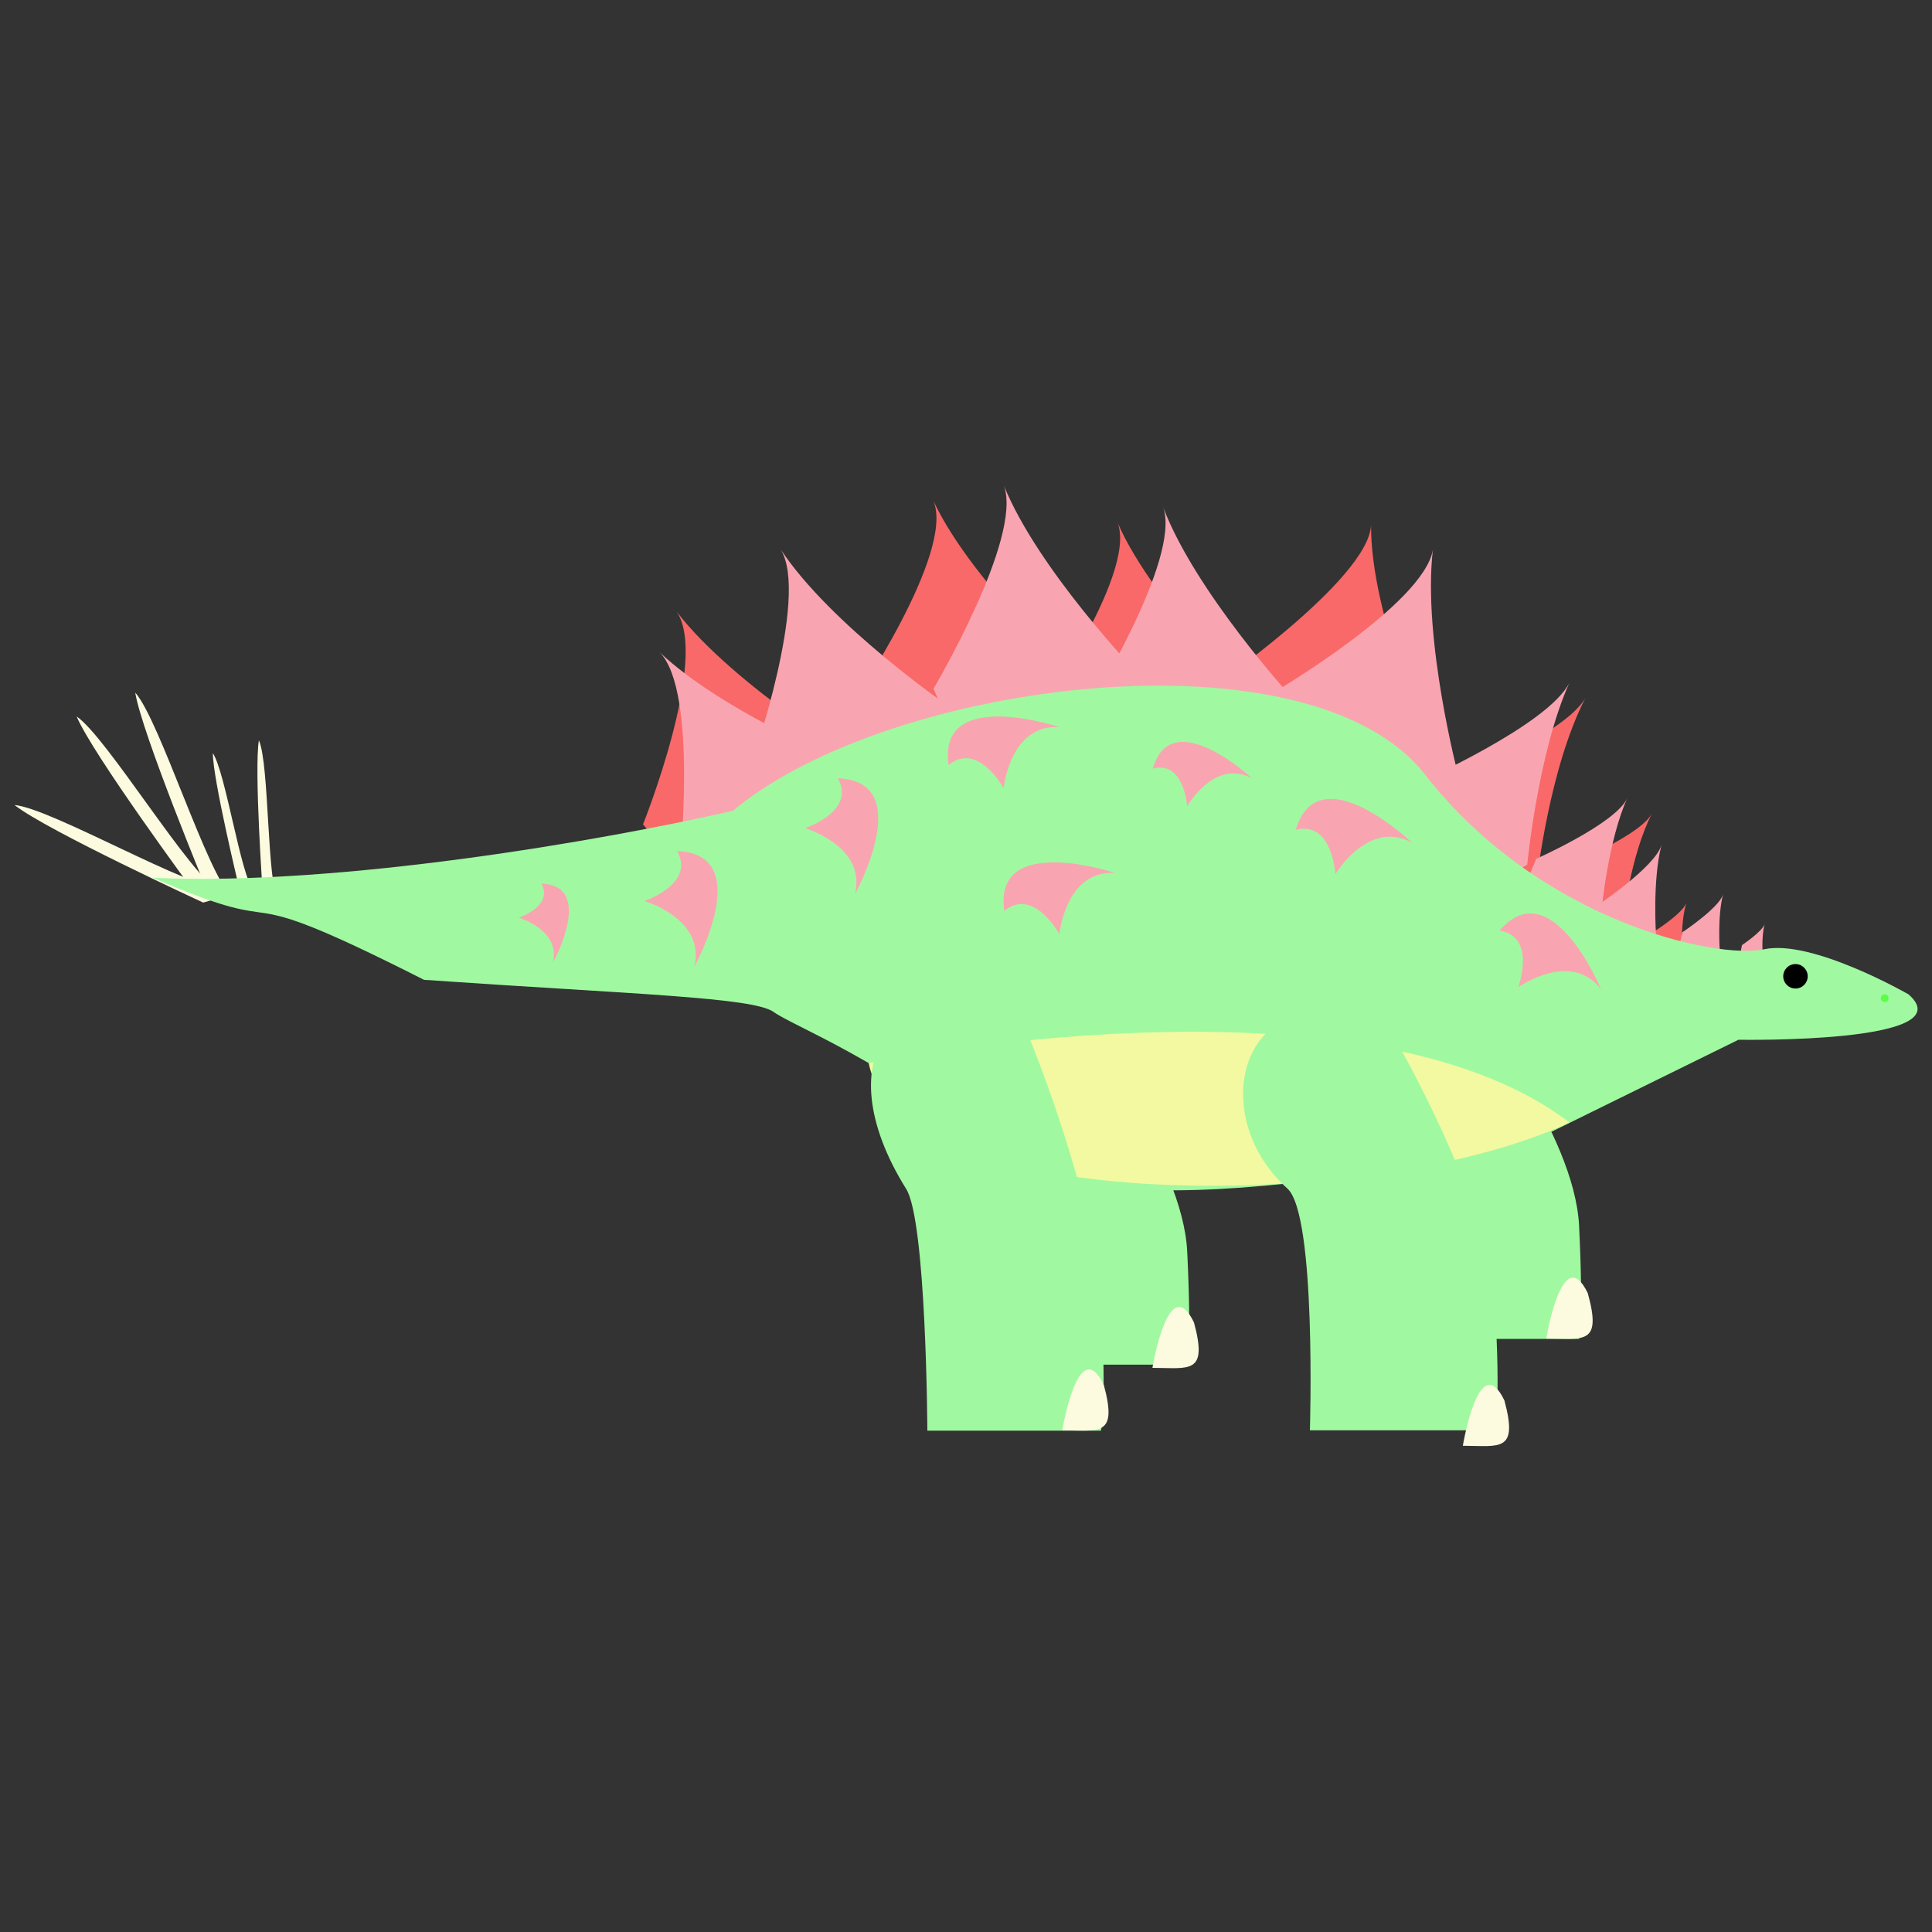 <?xml version="1.0" encoding="utf-8"?>
<!-- Generator: Adobe Illustrator 23.0.1, SVG Export Plug-In . SVG Version: 6.00 Build 0)  -->
<svg version="1.1" id="Layer_1" xmlns="http://www.w3.org/2000/svg" xmlns:xlink="http://www.w3.org/1999/xlink" x="0px" y="0px"
	 viewBox="0 0 600 600" style="enable-background:new 0 0 600 600;" xml:space="preserve">
<rect x="0" y="0" width="600" height="600" fill="#333333" stroke="none"/>
<style type="text/css">
	.st0{fill:#A0F9A0;}
	.st1{fill:#FCFBE0;}
	.st2{fill:#F96969;}
	.st3{fill:#F9A5B1;}
	.st4{fill:#F3F9A0;}
	.st5{fill:#5BFF45;}
</style>
<title>aSpinosaurus</title>
<g id="A-Stega">
	<path class="st0" d="M335.7,320.8c0,0,31.6,39.1,33,67.9c1.4,28.7,0,35.1,0,35.1h-39.3c0,0,1.8-59.7-4.8-66.3
		C318,351,304.8,299.1,335.7,320.8z"/>
	<path class="st0" d="M457.4,312.8c0,0,31.6,39.1,33,67.9c1.4,28.7,0,35.1,0,35.1h-39.3c0,0,1.8-59.7-4.8-66.3
		C439.7,343,426.5,291,457.4,312.8z"/>
	<path class="st1" d="M357.9,424.8c0,0,5-30.4,12.9-14.1C375.2,427,369.3,424.8,357.9,424.8z"/>
	<path class="st1" d="M480.2,415.7c0,0,5-30.4,12.9-14.1C497.6,417.9,491.7,415.7,480.2,415.7z"/>
	<path class="st2" d="M208.9,267.2l-9.2-11.2c0,0,20.6-51.4,10.4-66.1c17.9,23.4,59.8,48.5,59.8,48.5s-1.8,17.1-31.4,22.9
		C208.9,267.2,208.9,267.2,208.9,267.2z"/>
	<path class="st2" d="M271.1,231.2l-6.5-12.6c0,0,32-46.8,25.3-63c12.2,26,47.5,57.9,47.5,57.9s-5.7,16.5-36,17.1
		C271.1,231.2,271.1,231.2,271.1,231.2z"/>
	<path class="st2" d="M432.6,258.8l5.2-10.8c0,0,47.2-18.1,54.6-31.3c-11.3,21.8-15.1,56.5-15.1,56.5s-13.8,8.6-29.3-2.9
		C432.6,258.8,432.6,258.8,432.6,258.8z"/>
	<path class="st2" d="M477.4,277.8l3.1-6.4c0,0,28.1-10.8,32.5-18.7c-6.7,13-9,33.6-9,33.6s-8.2,5.1-17.4-1.7
		C477.4,277.8,477.4,277.8,477.4,277.8z"/>
	<path class="st2" d="M508.3,295.5l0.9-3.4c0,0,13-7.5,14.5-11.7c-2.1,7-1.2,17.5-1.2,17.5s-3.6,3.2-8.9,0.4
		C508.3,295.5,508.3,295.5,508.3,295.5z"/>
	<path class="st2" d="M375.2,228.5l-0.4-13.8c0,0,50.1-34.4,51-51.6c-0.2,28.1,18.4,68.8,18.4,68.8s-12.5,13.8-40.7,5.2
		C375.2,228.5,375.2,228.5,375.2,228.5z"/>
	<path class="st2" d="M326.2,237.5l-6.1-12.7c0,0,33.2-46.2,27-62.4c11.5,26.2,45.9,58.8,45.9,58.8s-6.1,16.3-36.5,16.3
		C326.2,237.5,326.2,237.5,326.2,237.5z"/>
	<path class="st1" d="M81.6,277.4c0,0-2.7-38.5-1.2-47.5c3.3,7.5,2.4,44.1,6.1,50.3C90.2,286.4,81.6,277.4,81.6,277.4z"/>
	<path class="st1" d="M74.1,275c0,0-8-33.1-8-41.1c4,6.1,8.6,37.9,12.7,42.8C82.9,281.5,74.1,275,74.1,275z"/>
	<path class="st1" d="M63.1,280.3c0,0-48.6-22.4-58.6-30.3c11.4,1,55.2,26.5,65.2,26.1C79.8,275.8,63.1,280.3,63.1,280.3z"/>
	<path class="st1" d="M60.5,277.3c0,0-31.8-43.1-36.7-54.8c9.4,6.4,35.5,49.8,44.5,54.4S60.5,277.3,60.5,277.3z"/>
	<path class="st1" d="M64.5,277.1c0,0-20.5-49.5-22.5-62c7.6,8.5,22.5,56.9,30.1,63.5S64.5,277.1,64.5,277.1z"/>
	<path class="st3" d="M241.5,248l-8-11.2c0,0,17.9-51.4,9-66.1c15.5,23.4,51.9,48.5,51.9,48.5s-1.6,17.1-27.2,22.9
		S241.5,248,241.5,248z"/>
	<path class="st3" d="M221.3,278.1L211,269c0,0,5.9-54.1-6.1-66.4c20.4,19.3,61.4,35.7,61.4,35.7s2.3,17-21.4,28.5
		C221.3,278.1,221.3,278.1,221.3,278.1z"/>
	<path class="st3" d="M295.5,226.5l-5.6-12.6c0,0,27.7-46.8,21.9-63c10.6,26,41.2,57.9,41.2,57.9s-4.9,16.5-31.2,17.1
		C295.5,226.5,295.5,226.5,295.5,226.5z"/>
	<path class="st3" d="M435.5,254.1l4.5-10.8c0,0,40.9-18.1,47.4-31.3c-9.8,21.8-13.1,56.5-13.1,56.5s-12,8.6-25.4-2.9
		C435.5,254.1,435.5,254.1,435.5,254.1z"/>
	<path class="st3" d="M474.4,273.1l2.7-6.4c0,0,24.4-10.8,28.2-18.7c-5.8,13-7.8,33.6-7.8,33.6s-7.1,5.1-15.1-1.7
		C474.4,273.1,474.4,273.1,474.4,273.1z"/>
	<path class="st3" d="M494.6,286.8l1.3-5.5c0,0,18.1-12,20.1-18.9c-2.9,11.2-1.7,28.1-1.7,28.1s-5,5.1-12.4,0.7
		S494.6,286.8,494.6,286.8z"/>
	<path class="st3" d="M521.7,292.9l0.8-3.4c0,0,11.3-7.5,12.6-11.7c-1.8,7-1,17.5-1,17.5s-3.1,3.2-7.7,0.4S521.7,292.9,521.7,292.9z
		"/>
	<path class="st3" d="M540.6,295.4l0.4-1.9c0,0,6.3-4.2,7-6.5c-1,3.9-0.6,9.7-0.6,9.7s-1.7,1.8-4.3,0.2
		C540.6,295.4,540.6,295.4,540.6,295.4z"/>
	<path class="st3" d="M394.1,228.9l1.2-13.7c0,0,46.9-27.5,49.7-44.5c-3.3,27.9,8,70.6,8,70.6s-12.3,12-35.6-0.2
		C394.1,228.9,394.1,228.9,394.1,228.9z"/>
	<path class="st3" d="M343.2,232.8l-5.3-12.7c0,0,28.8-46.2,23.4-62.4c10,26.2,39.8,58.8,39.8,58.8s-5.3,16.3-31.6,16.3
		C343.2,232.8,343.2,232.8,343.2,232.8z"/>
	<path class="st0" d="M592.7,308.8c0,0-29.9-17.2-44.8-14c-14.9,3.2-69.7-8.6-105.4-54.3s-166.1-29.4-214.9,11.3
		c-39.8,9.1-122.2,23.5-180.1,20.8c48,20.8,18.1-1.8,84.2,31.7c65.2,4.5,102.3,5.4,108.6,10c6.3,4.5,33.5,14.5,69.7,43.4
		s166.5-3.6,166.5-3.6l63.4-31.2C539.7,322.9,610.3,324.2,592.7,308.8z"/>
	<circle cx="557.6" cy="303.2" r="3.8"/>
	<path class="st3" d="M346.3,271.1c0,0-38-12.7-34.4,11.8c9.1-7.5,17.1,7.2,17.1,7.2S330.9,270.2,346.3,271.1z"/>
	<path class="st3" d="M438.5,261.7c0,0-29-27.7-36.1-4c11.4-2.9,12.3,13.8,12.3,13.8S425,254.3,438.5,261.7z"/>
	<path class="st3" d="M497.2,307.2c0,0-15.4-37-31.5-18.2c11.6,1.9,5.8,17.6,5.8,17.6S487.8,295,497.2,307.2z"/>
	<path class="st3" d="M329,225.8c0,0-38-12.7-34.4,11.8c9.1-7.5,17.1,7.2,17.1,7.2S313.6,224.9,329,225.8z"/>
	<path class="st3" d="M388.8,241.7c0,0-25-23.3-30.8-3c9.7-2.6,10.7,11.7,10.7,11.7S377.1,235.5,388.8,241.7z"/>
	<path class="st3" d="M265.5,277.7c0,0,19.4-35.1-5.3-36c5.7,10.3-10.2,15.5-10.2,15.5S269.2,262.8,265.5,277.7z"/>
	<path class="st3" d="M215.6,300.3c0,0,19.4-35.1-5.3-36c5.7,10.3-10.2,15.5-10.2,15.5S219.3,285.4,215.6,300.3z"/>
	<path class="st3" d="M171.7,299c0,0,13.3-24-3.6-24.6c3.9,7-7,10.6-7,10.6S174.2,288.8,171.7,299z"/>
	<path class="st4" d="M269.8,330.2c0,0,152.3-31.4,217.6,18.4C426.3,377.3,279,377.3,269.8,330.2z"/>
	<path class="st0" d="M432.6,321.5c0,0,29.6,50.4,31.6,82.9s0,39.8,0,39.8h-57.4c0,0,2.1-67-7-75.1
		C372.3,344.4,387.5,296.8,432.6,321.5z"/>
	<path class="st0" d="M320,323.1c0,0,20,48.8,21.9,81.4s0,39.8,0,39.8H288c0,0-0.3-65.2-6.6-75.1C255.9,328.4,277.7,298.4,320,323.1
		z"/>
	<path class="st1" d="M329.9,444.2c0,0,5-30.4,12.9-14.1C347.2,446.4,341.3,444.2,329.9,444.2z"/>
	<path class="st1" d="M454.3,449c0,0,5-30.4,12.9-14.1C471.6,451.2,465.7,449,454.3,449z"/>
	<circle class="st5" cx="585.3" cy="310" r="1.2"/>
</g>
</svg>
